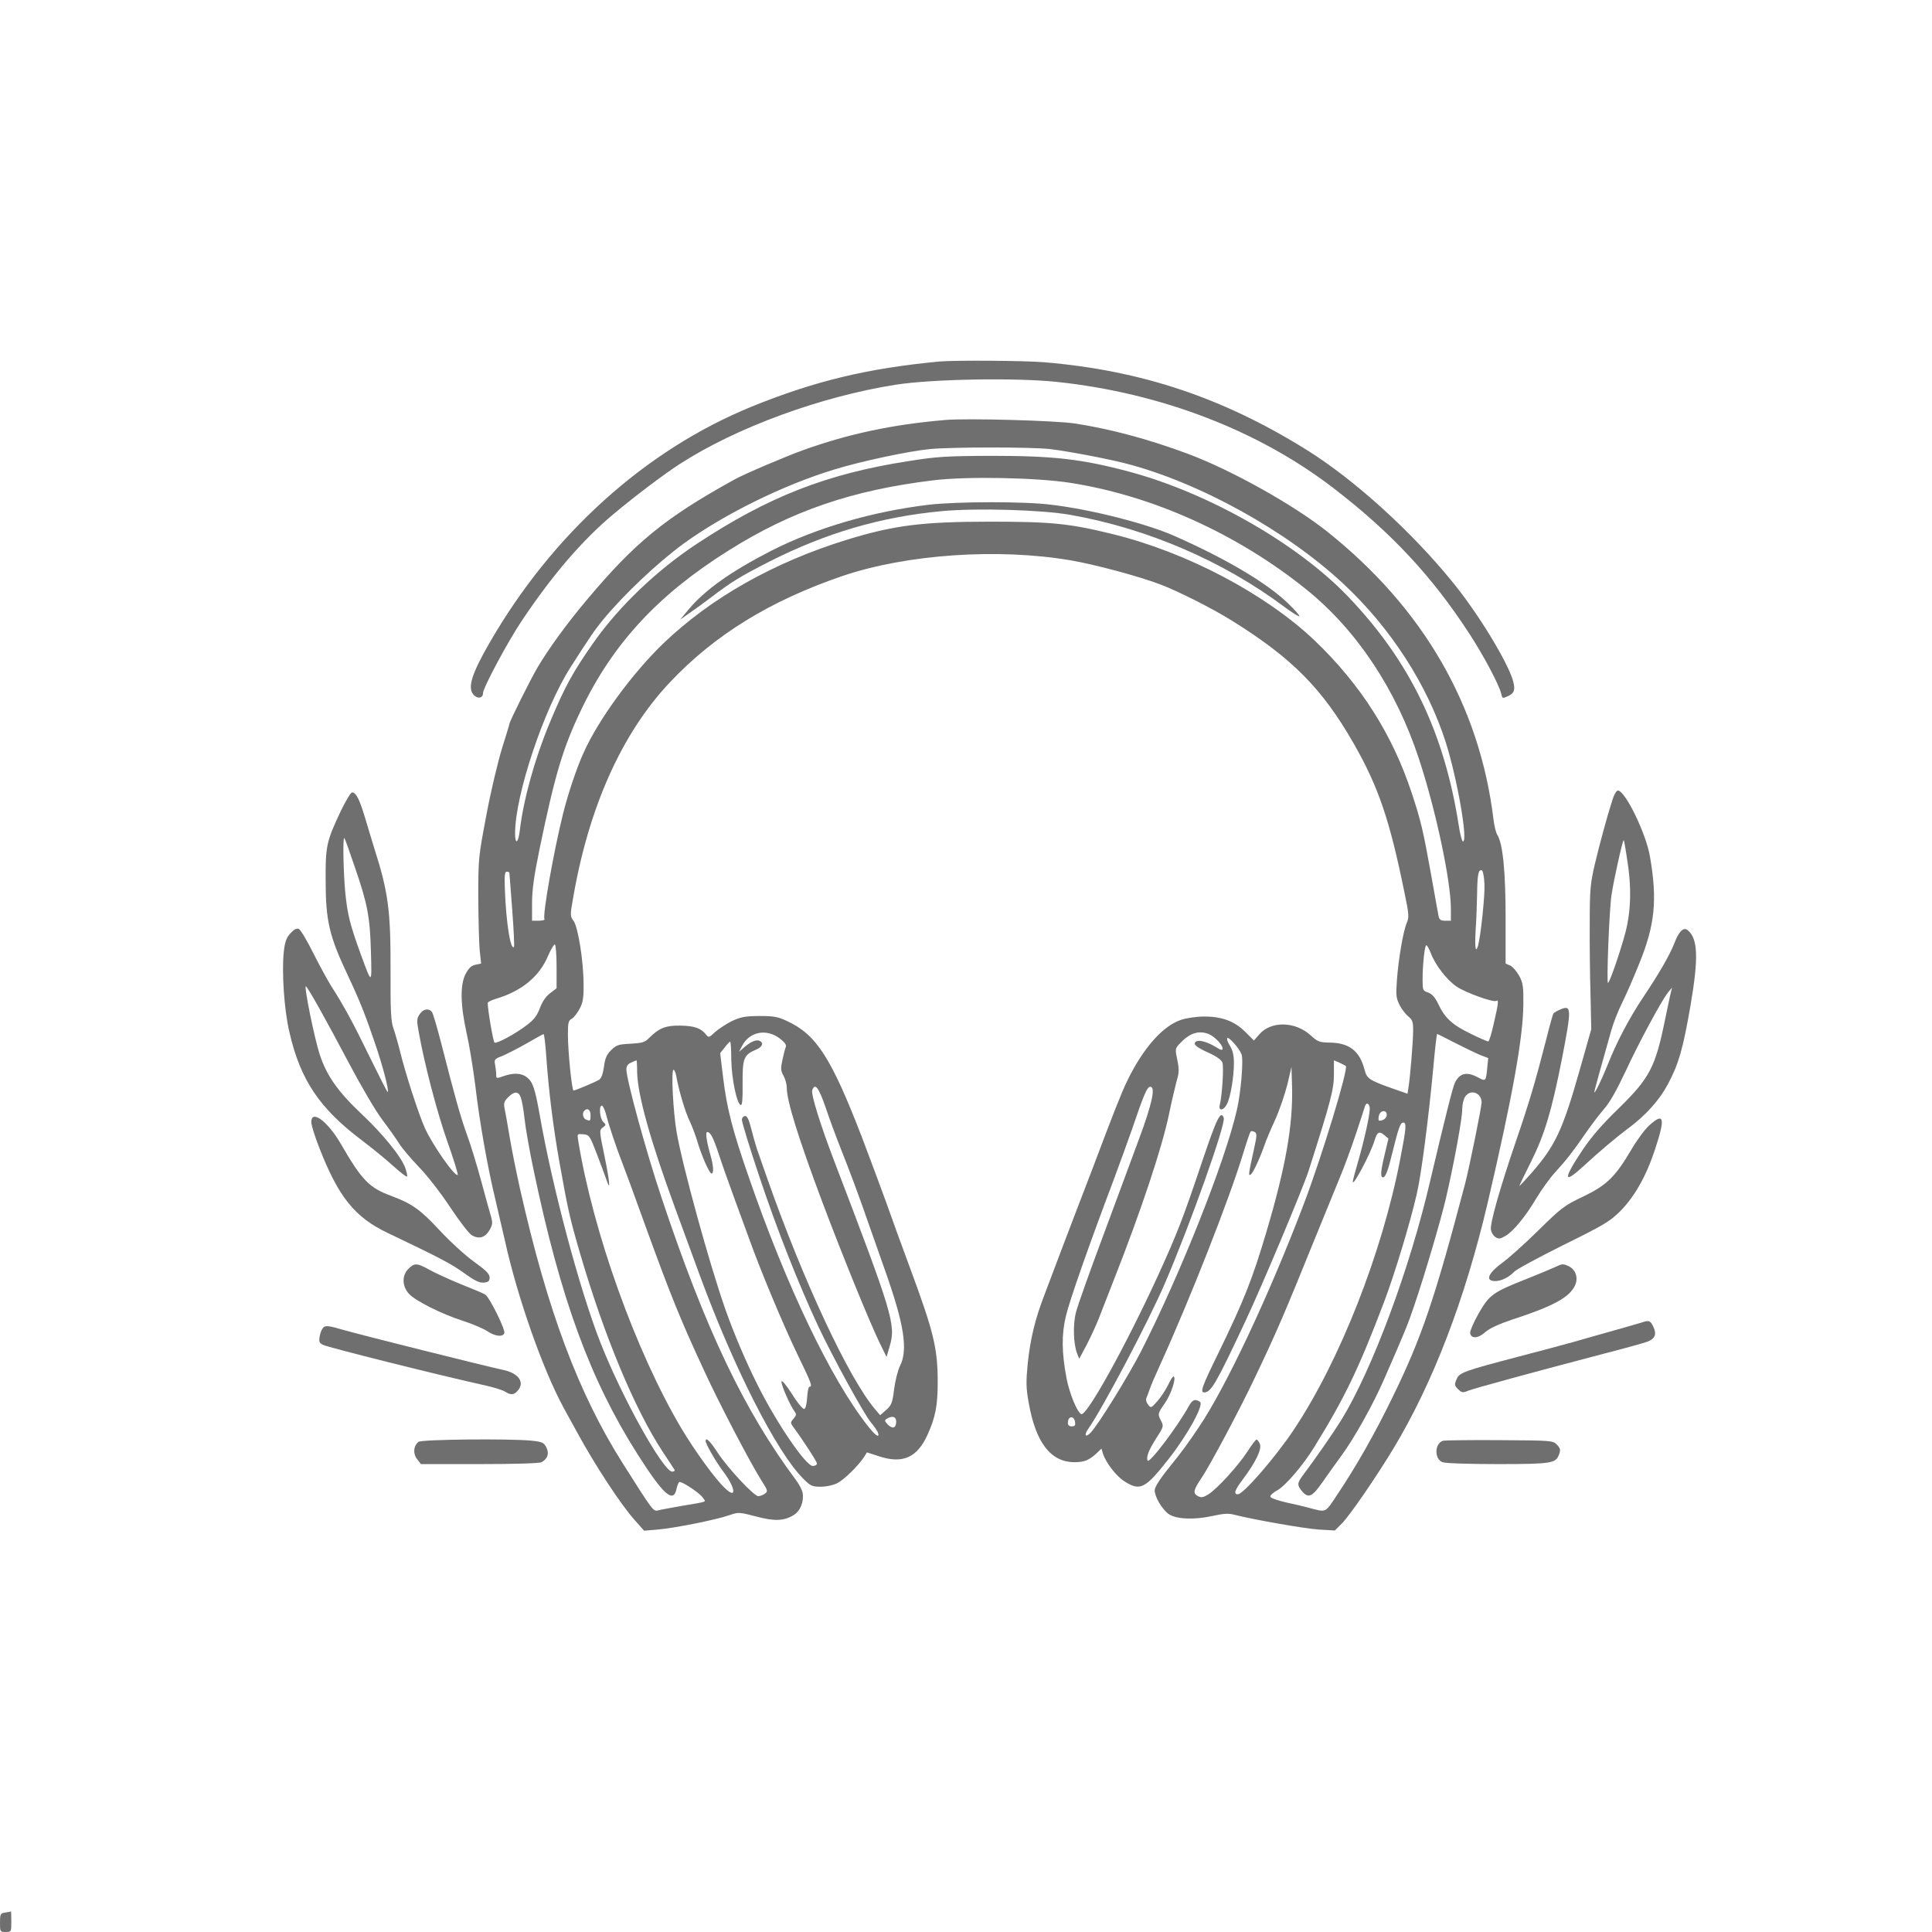 <?xml version="1.0" standalone="no"?>
<!DOCTYPE svg PUBLIC "-//W3C//DTD SVG 20010904//EN"
 "http://www.w3.org/TR/2001/REC-SVG-20010904/DTD/svg10.dtd">
<svg version="1.0" xmlns="http://www.w3.org/2000/svg"
 width="1024pt" height="1024pt" viewBox="0 0 1024 1024"
 preserveAspectRatio="xMidYMid meet">

<g transform="translate(0,1024) scale(0.1,-0.1)"
fill="#6F6F6F" stroke="none">
<path d="M4980 8324 c-381 -36 -661 -103 -998 -240 -562 -230 -1056 -675
-1389 -1254 -92 -160 -115 -233 -85 -270 21 -26 52 -22 52 6 0 28 132 275 209
389 161 240 318 422 480 558 113 95 269 213 356 269 299 193 748 357 1143 419
193 30 632 38 852 15 552 -58 1072 -258 1470 -565 303 -233 520 -465 718 -770
74 -113 155 -266 168 -315 7 -30 6 -29 38 -15 32 15 38 33 26 78 -26 98 -185
359 -318 522 -219 271 -523 546 -774 703 -447 279 -880 423 -1394 466 -109 9
-471 11 -554 4z"/>
<path d="M5010 8014 c-281 -24 -514 -74 -751 -159 -92 -33 -318 -129 -367
-157 -368 -203 -527 -334 -783 -639 -109 -130 -200 -256 -259 -355 -39 -66
-150 -289 -150 -301 0 -3 -18 -62 -40 -132 -21 -69 -59 -227 -82 -351 -42
-222 -43 -228 -43 -440 1 -118 4 -245 8 -281 l7 -66 -29 -6 c-23 -5 -36 -17
-53 -49 -30 -57 -28 -164 5 -313 14 -60 35 -189 47 -285 22 -189 66 -435 105
-595 13 -55 36 -154 51 -220 66 -299 200 -681 310 -884 20 -36 52 -95 72 -131
93 -172 236 -390 308 -469 l48 -54 71 6 c87 7 307 51 377 75 52 18 54 18 143
-5 100 -27 150 -25 202 7 35 21 55 72 47 118 -3 15 -18 45 -35 67 -274 368
-478 794 -712 1495 -81 241 -187 628 -187 682 0 17 8 29 25 36 14 7 27 12 29
12 1 0 3 -28 3 -62 2 -120 70 -364 202 -723 28 -77 88 -239 132 -360 181 -490
405 -931 546 -1072 39 -39 47 -43 93 -43 30 0 66 8 88 19 37 19 112 93 142
139 l15 24 68 -22 c122 -39 198 -5 252 113 43 94 55 156 55 281 0 180 -21 266
-145 601 -41 110 -99 270 -129 355 -31 85 -89 241 -129 346 -162 419 -240 540
-395 612 -49 23 -70 27 -148 27 -78 -1 -98 -5 -147 -28 -31 -16 -70 -42 -88
-58 -32 -30 -33 -30 -48 -11 -27 33 -62 45 -136 46 -77 1 -111 -13 -161 -62
-26 -27 -37 -30 -102 -34 -65 -3 -75 -7 -103 -34 -24 -24 -32 -43 -38 -89 -6
-40 -14 -61 -27 -69 -23 -13 -125 -56 -134 -56 -9 0 -30 207 -30 298 0 61 3
73 20 82 11 6 30 30 42 53 18 34 22 58 21 132 0 119 -29 301 -53 334 -18 24
-18 32 -5 106 82 490 259 887 516 1159 238 252 531 432 914 563 339 115 823
149 1210 83 124 -21 360 -84 473 -127 92 -34 282 -130 382 -193 318 -198 478
-359 645 -651 131 -229 191 -406 269 -790 24 -115 25 -130 12 -161 -19 -45
-44 -192 -52 -303 -6 -80 -4 -95 14 -132 12 -23 33 -50 47 -61 21 -17 25 -28
25 -73 0 -57 -16 -252 -25 -305 l-5 -31 -80 28 c-124 44 -136 52 -148 101 -26
98 -81 141 -185 142 -54 1 -62 4 -100 38 -81 75 -211 78 -273 5 l-28 -32 -46
46 c-57 57 -125 82 -221 81 -38 0 -90 -8 -118 -17 -98 -32 -203 -151 -287
-325 -29 -59 -77 -181 -180 -455 -36 -93 -78 -204 -94 -245 -16 -41 -52 -136
-80 -210 -28 -74 -66 -175 -85 -225 -48 -124 -74 -230 -88 -363 -9 -96 -9
-128 5 -205 37 -213 117 -317 243 -317 51 0 77 10 117 47 l26 25 7 -24 c15
-49 71 -122 114 -149 84 -54 111 -40 235 118 100 127 189 288 166 303 -26 17
-40 11 -58 -21 -60 -110 -213 -312 -220 -290 -7 21 7 56 47 119 38 58 39 63
26 89 -20 38 -20 40 20 97 33 49 60 132 46 140 -4 3 -17 -17 -30 -45 -13 -27
-39 -66 -57 -86 -33 -37 -34 -37 -49 -18 -9 11 -13 26 -9 35 4 8 11 29 17 45
5 17 32 79 59 138 160 353 363 871 435 1107 19 63 38 118 41 122 4 4 14 3 22
-2 13 -8 12 -19 -4 -92 -29 -131 -30 -142 -18 -134 13 8 45 76 72 151 9 28 36
91 59 141 23 51 51 134 64 185 l22 94 3 -100 c6 -205 -33 -428 -136 -775 -75
-253 -120 -366 -259 -651 -84 -172 -93 -199 -70 -199 36 0 64 49 219 380 89
189 304 702 334 795 118 370 134 431 134 512 l0 73 28 -12 c15 -7 31 -15 35
-18 15 -13 -127 -481 -224 -735 -180 -474 -410 -964 -552 -1175 -67 -100 -89
-129 -161 -219 -51 -63 -76 -104 -76 -120 0 -34 38 -99 73 -125 38 -28 135
-33 233 -11 60 13 85 15 118 6 103 -26 369 -73 446 -78 l85 -5 37 37 c42 42
184 249 275 400 208 346 378 788 498 1300 132 566 187 872 189 1050 1 97 -2
115 -22 153 -13 23 -34 48 -47 54 l-25 11 0 242 c0 248 -15 395 -44 440 -7 11
-16 47 -20 80 -73 604 -371 1120 -881 1527 -180 143 -509 327 -740 413 -207
77 -404 130 -595 160 -101 16 -576 29 -690 19z m554 -154 c92 -11 295 -49 401
-76 389 -100 853 -356 1156 -639 250 -233 445 -536 542 -840 61 -193 119 -525
91 -525 -5 0 -15 37 -22 83 -77 495 -258 871 -586 1214 -268 281 -742 551
-1161 663 -251 67 -401 84 -730 84 -241 -1 -289 -4 -440 -28 -432 -67 -742
-188 -1121 -438 -211 -139 -410 -329 -544 -518 -113 -160 -157 -240 -238 -435
-78 -187 -138 -405 -157 -567 -8 -68 -25 -77 -25 -15 0 203 153 661 295 882
101 158 127 196 171 250 112 135 284 298 425 402 214 156 527 311 799 394 139
43 395 98 510 109 116 11 534 11 634 0z m108 -179 c438 -68 889 -272 1254
-567 265 -214 474 -529 594 -894 90 -272 170 -649 170 -797 l0 -63 -30 0 c-23
0 -31 5 -35 23 -2 12 -21 112 -40 222 -42 233 -53 282 -102 430 -102 311 -271
577 -516 811 -259 246 -677 467 -1069 563 -228 56 -323 66 -648 66 -362 0
-512 -19 -762 -96 -388 -120 -719 -307 -972 -549 -164 -158 -344 -403 -423
-580 -36 -79 -80 -210 -108 -320 -49 -196 -111 -543 -99 -562 3 -4 -11 -8 -30
-8 l-36 0 0 93 c0 70 10 142 40 288 81 392 124 536 220 736 168 352 409 612
783 846 332 209 654 319 1082 371 176 22 546 15 727 -13z m2196 -2127 c3 -60
-20 -276 -34 -326 -13 -45 -18 -9 -13 79 4 54 7 142 8 195 1 103 7 131 25 125
6 -2 12 -33 14 -73z m-5168 59 c0 -5 7 -93 15 -197 8 -105 12 -192 9 -195 -18
-18 -41 124 -48 302 -3 77 -1 97 10 97 8 0 14 -3 14 -7z m250 -497 l0 -114
-34 -26 c-23 -17 -41 -44 -54 -78 -15 -40 -31 -62 -68 -90 -61 -47 -161 -101
-173 -94 -7 5 -36 174 -36 210 0 5 18 14 40 21 139 41 233 118 279 227 16 37
33 65 37 62 5 -3 9 -56 9 -118z m4634 71 c24 -63 84 -140 136 -176 49 -33 195
-85 210 -76 14 9 13 -9 -12 -117 -12 -54 -25 -98 -30 -98 -5 0 -47 18 -93 41
-96 46 -137 83 -171 156 -18 37 -33 54 -54 62 -29 10 -30 13 -30 69 0 80 11
182 20 182 4 0 15 -19 24 -43z m-3450 -452 c25 -19 35 -33 31 -44 -4 -9 -12
-40 -18 -69 -10 -46 -9 -58 6 -84 9 -16 17 -45 17 -63 0 -69 60 -263 188 -605
106 -281 245 -624 305 -749 l36 -73 17 58 c33 113 15 171 -294 979 -73 191
-124 354 -117 376 14 42 34 16 70 -88 20 -60 56 -157 80 -218 53 -133 94 -244
145 -390 21 -60 64 -182 95 -270 98 -278 118 -411 75 -495 -11 -22 -25 -77
-31 -123 -9 -73 -14 -85 -42 -110 l-32 -28 -28 33 c-139 164 -381 683 -569
1218 -22 63 -47 135 -56 160 -8 24 -22 74 -31 110 -11 44 -21 65 -31 65 -8 0
-16 -8 -18 -17 -2 -10 40 -147 93 -305 95 -285 208 -570 312 -793 76 -162 242
-465 279 -509 17 -20 33 -44 37 -53 12 -34 -13 -18 -54 35 -195 247 -432 742
-632 1323 -85 245 -114 358 -134 520 l-16 132 24 30 c13 17 26 31 29 31 3 1 6
-43 6 -97 2 -100 29 -232 50 -239 8 -3 11 32 10 115 -1 133 6 151 72 179 34
14 42 37 16 47 -18 7 -48 -7 -83 -38 l-24 -21 16 31 c39 76 130 94 201 39z
m2271 25 c31 -12 75 -57 75 -77 0 -11 -8 -10 -35 7 -44 27 -89 40 -105 30 -20
-13 -3 -29 66 -60 42 -19 67 -37 73 -52 8 -22 -1 -171 -14 -225 -8 -33 21 -30
38 5 19 36 37 144 37 217 0 41 -6 67 -21 92 -12 19 -18 37 -14 41 8 8 62 -53
75 -85 12 -28 -3 -206 -25 -299 -64 -276 -299 -867 -506 -1274 -67 -131 -230
-395 -269 -434 -27 -28 -36 -13 -12 21 76 108 320 570 407 773 135 314 323
844 311 875 -16 42 -36 1 -115 -233 -102 -304 -132 -380 -233 -602 -173 -377
-381 -752 -408 -735 -23 14 -62 112 -77 189 -26 137 -27 232 -4 329 19 82 123
378 253 722 33 88 77 210 98 270 64 188 80 225 97 225 29 0 9 -91 -60 -277
-36 -98 -123 -331 -192 -518 -70 -187 -134 -367 -142 -400 -17 -64 -14 -169 6
-219 l11 -28 39 73 c21 41 50 103 64 139 14 36 51 130 82 210 145 369 252 692
290 870 14 69 33 149 41 179 14 46 14 63 4 113 -12 56 -12 60 11 85 53 57 100
73 154 53z m-3511 -102 c14 -200 37 -386 72 -583 44 -246 54 -292 109 -480
129 -441 291 -828 439 -1052 30 -46 58 -87 61 -93 3 -5 -2 -10 -12 -10 -48 1
-266 392 -381 685 -109 277 -255 823 -322 1209 -25 139 -36 171 -67 196 -29
23 -72 25 -125 6 -37 -13 -38 -13 -38 9 0 12 -3 36 -6 52 -5 27 -3 31 38 46
23 10 81 39 128 66 47 27 88 50 91 50 3 1 9 -45 13 -101z m4819 54 c51 -26
111 -55 133 -64 l42 -16 -5 -48 c-7 -76 -8 -77 -50 -54 -59 31 -95 23 -121
-27 -11 -20 -55 -196 -132 -523 -108 -465 -306 -997 -470 -1265 -39 -63 -137
-205 -204 -294 -32 -43 -32 -53 -3 -87 32 -37 53 -27 107 51 25 36 70 99 100
140 67 91 167 269 227 407 108 247 125 288 157 383 59 173 142 456 170 575 44
190 86 421 86 470 0 25 7 56 16 68 28 41 85 21 87 -30 0 -24 -65 -345 -88
-433 -161 -611 -230 -815 -384 -1130 -92 -190 -195 -371 -294 -518 -65 -98
-55 -94 -152 -68 -22 6 -76 19 -119 28 -44 10 -81 23 -83 30 -2 6 14 22 37 34
44 25 136 132 195 228 163 263 238 420 370 768 55 144 138 417 174 574 24 101
62 397 87 662 9 103 19 187 21 187 2 0 45 -22 96 -48z m-4128 -179 c13 -72 47
-188 70 -234 12 -25 30 -73 40 -105 21 -74 65 -174 76 -174 13 0 11 40 -5 96
-21 73 -28 124 -18 124 17 0 31 -25 61 -115 16 -50 52 -151 79 -225 27 -74 64
-175 82 -224 62 -173 179 -453 254 -609 77 -159 84 -177 66 -177 -5 0 -10 -26
-12 -57 -2 -34 -8 -58 -15 -61 -7 -2 -36 32 -65 79 -31 48 -54 76 -56 67 -3
-16 45 -127 70 -160 10 -14 9 -20 -6 -37 -16 -18 -17 -23 -5 -39 55 -75 129
-189 129 -199 0 -7 -10 -13 -22 -13 -37 0 -193 229 -293 430 -60 119 -127 276
-171 402 -84 239 -225 751 -258 938 -18 106 -30 330 -16 330 5 0 12 -17 15
-37z m-825 -109 c6 -15 15 -65 20 -113 5 -47 27 -174 50 -281 142 -676 298
-1103 550 -1499 136 -214 190 -262 206 -181 4 17 10 32 14 35 11 6 108 -57
125 -83 18 -25 32 -19 -120 -45 -49 -9 -101 -18 -115 -22 -28 -7 -26 -9 -190
250 -235 372 -398 807 -544 1455 -19 85 -44 209 -55 275 -11 66 -23 134 -27
152 -5 26 -2 36 19 57 33 33 55 33 67 0z m4500 -61 c0 -36 -31 -174 -64 -287
-14 -48 -26 -93 -26 -99 0 -30 95 150 115 217 14 47 25 53 53 29 l21 -18 -19
-80 c-22 -91 -25 -125 -10 -125 14 0 27 36 51 135 31 125 41 155 56 155 19 0
17 -26 -16 -196 -96 -497 -321 -1069 -565 -1434 -97 -145 -266 -340 -295 -340
-24 0 -17 21 24 76 71 94 105 165 92 192 -5 12 -13 22 -17 22 -4 0 -26 -28
-48 -63 -50 -77 -161 -198 -207 -227 -27 -17 -38 -19 -55 -10 -29 15 -25 32
19 98 44 64 206 369 282 530 116 243 159 344 312 722 53 129 114 279 136 333
23 54 62 160 87 235 25 75 47 143 49 150 8 23 25 12 25 -15z m-4049 -25 c15
-60 56 -182 84 -253 13 -33 69 -184 123 -335 139 -383 188 -503 315 -777 79
-172 246 -491 304 -582 33 -52 34 -55 17 -68 -10 -7 -25 -13 -35 -13 -23 0
-161 148 -215 230 -40 62 -64 85 -64 62 0 -15 54 -109 90 -157 69 -90 77 -155
13 -93 -53 49 -161 199 -232 318 -242 409 -468 1040 -547 1528 -5 33 -4 33 28
30 31 -3 34 -7 71 -103 21 -55 44 -118 52 -140 22 -67 17 -8 -12 132 -27 130
-27 133 -8 147 18 13 18 15 2 30 -18 18 -24 86 -7 86 5 0 14 -19 21 -42z m-81
-8 c0 -32 -1 -33 -24 -24 -16 6 -22 35 -9 47 16 17 33 5 33 -23z m4220 1 c0
-17 -18 -31 -39 -31 -5 0 -6 11 -3 25 5 30 42 36 42 6z m-2600 -1625 c0 -35
-18 -42 -44 -17 -18 19 -19 23 -6 31 28 18 50 12 50 -14z m948 -4 c3 -17 -2
-22 -17 -22 -14 0 -21 6 -21 18 0 38 33 41 38 4z"/>
<path d="M4925 7565 c-297 -35 -597 -122 -837 -244 -214 -110 -351 -207 -438
-311 l-45 -54 50 35 c28 19 77 55 110 80 110 84 159 114 310 191 301 153 594
239 918 269 184 17 529 7 681 -20 407 -72 809 -245 1134 -488 40 -30 76 -52
79 -49 3 3 -25 34 -62 70 -112 107 -324 233 -595 353 -149 67 -446 143 -660
168 -142 18 -495 17 -645 0z"/>
<path d="M8547 6003 c-31 -96 -67 -231 -94 -343 -24 -104 -27 -134 -27 -310
-1 -107 1 -278 4 -380 l4 -185 -58 -205 c-93 -329 -131 -410 -256 -554 -36
-41 -66 -73 -67 -72 -1 1 27 60 63 131 71 143 108 266 163 545 51 264 51 285
-8 260 -17 -7 -34 -17 -38 -22 -3 -6 -21 -69 -39 -142 -54 -211 -88 -328 -163
-546 -83 -244 -133 -421 -129 -457 2 -14 12 -32 23 -39 18 -12 25 -11 52 4 42
23 108 103 166 201 27 45 72 108 101 139 59 65 93 108 161 207 27 39 69 95 95
125 32 36 70 104 115 200 71 153 192 378 226 420 l21 25 -6 -25 c-4 -14 -17
-79 -31 -145 -51 -250 -81 -308 -242 -466 -91 -88 -147 -153 -195 -224 -106
-159 -103 -186 9 -82 76 70 168 148 227 192 99 73 171 153 218 242 56 106 78
183 118 413 43 252 40 355 -15 400 -22 18 -47 -7 -70 -68 -23 -60 -80 -160
-166 -288 -73 -109 -142 -240 -189 -360 -31 -77 -69 -155 -70 -143 0 7 40 151
90 327 11 40 38 108 59 150 21 42 61 134 89 204 84 206 97 338 57 569 -21 122
-131 349 -170 349 -7 0 -20 -21 -28 -47z m77 -316 c24 -147 21 -274 -9 -390
-25 -94 -80 -256 -92 -267 -9 -8 6 382 18 464 10 72 60 298 65 293 2 -1 10
-46 18 -100z"/>
<path d="M1807 5943 c-77 -163 -82 -187 -81 -368 0 -217 19 -297 120 -510 61
-130 90 -203 140 -350 42 -122 77 -255 69 -263 -2 -2 -44 81 -95 185 -88 181
-136 270 -206 379 -18 29 -60 106 -94 173 -33 67 -68 125 -77 128 -11 4 -26
-4 -44 -24 -22 -25 -29 -45 -35 -99 -11 -109 2 -307 30 -425 58 -254 161 -406
388 -576 51 -39 124 -98 161 -132 38 -34 71 -60 74 -57 3 2 -1 22 -8 43 -19
58 -116 179 -233 289 -123 116 -184 202 -220 311 -30 89 -88 379 -74 365 16
-16 105 -175 228 -408 64 -121 143 -256 177 -300 33 -43 72 -99 88 -124 15
-25 63 -81 105 -125 44 -45 117 -139 167 -215 49 -74 101 -141 115 -148 38
-21 69 -11 92 27 17 30 18 39 8 75 -7 22 -30 107 -52 188 -22 81 -55 190 -74
241 -35 96 -66 208 -137 486 -22 85 -44 161 -50 168 -18 21 -47 15 -65 -13
-15 -22 -16 -33 -5 -92 31 -175 99 -433 153 -585 33 -93 57 -171 54 -174 -13
-14 -135 160 -175 250 -32 72 -101 283 -130 402 -11 44 -27 100 -36 125 -13
37 -16 92 -15 307 1 316 -12 414 -85 643 -13 41 -35 116 -50 165 -29 98 -48
135 -69 135 -7 0 -33 -44 -59 -97z m72 -294 c69 -200 82 -267 87 -454 5 -177
6 -176 -55 -10 -56 155 -69 206 -81 324 -10 106 -14 298 -5 289 3 -2 27 -69
54 -149z"/>
<path d="M1650 4293 c0 -16 18 -75 41 -133 102 -263 188 -371 364 -455 275
-131 336 -163 404 -212 58 -42 82 -53 105 -51 25 2 31 8 31 27 0 19 -18 37
-82 83 -45 32 -126 106 -182 166 -104 112 -147 142 -256 183 -119 44 -156 82
-269 277 -70 120 -156 183 -156 115z"/>
<path d="M8740 4274 c-22 -20 -65 -78 -94 -128 -85 -144 -130 -188 -255 -248
-99 -47 -115 -59 -236 -178 -71 -70 -156 -146 -187 -169 -82 -59 -99 -101 -42
-101 31 0 73 21 99 49 10 12 127 75 259 141 215 106 247 125 301 178 78 78
140 187 187 330 56 169 48 199 -32 126z"/>
<path d="M2165 3515 c-36 -35 -34 -93 3 -133 36 -38 169 -105 286 -143 50 -16
108 -41 128 -54 41 -28 83 -33 91 -11 7 18 -80 194 -102 205 -9 6 -69 31 -132
56 -63 26 -137 60 -165 76 -63 35 -78 36 -109 4z"/>
<path d="M8235 3521 c-22 -10 -87 -37 -145 -60 -179 -71 -196 -84 -252 -181
-27 -47 -47 -94 -46 -105 5 -32 42 -30 81 5 23 20 71 42 139 65 219 71 305
118 335 180 20 41 5 86 -33 104 -32 14 -31 14 -79 -8z"/>
<path d="M8700 3230 c-14 -4 -81 -24 -150 -43 -69 -19 -165 -47 -215 -61 -49
-14 -178 -48 -285 -76 -293 -77 -316 -85 -330 -121 -12 -27 -11 -33 8 -52 20
-19 25 -20 54 -8 33 13 341 97 718 196 113 29 217 58 232 64 40 15 50 40 31
79 -16 33 -22 36 -63 22z"/>
<path d="M1716 3206 c-8 -6 -18 -27 -21 -46 -6 -31 -3 -38 17 -48 28 -14 615
-161 868 -217 41 -10 85 -23 97 -31 30 -19 47 -18 66 4 41 45 6 95 -80 112
-89 19 -757 186 -850 213 -63 19 -86 22 -97 13z"/>
<path d="M2218 2598 c-27 -22 -30 -63 -7 -92 l20 -26 310 0 c193 0 318 4 329
10 33 18 42 46 26 78 -13 26 -22 30 -77 36 -118 12 -584 7 -601 -6z"/>
<path d="M7649 2604 c-46 -14 -48 -97 -3 -114 14 -6 145 -10 292 -10 289 0
309 4 326 53 8 23 6 31 -12 50 -22 22 -27 22 -305 24 -155 1 -289 -1 -298 -3z"/>
<path d="M27 103 c-25 -4 -27 -8 -27 -54 0 -48 1 -49 30 -49 30 0 30 1 30 55
0 30 -1 54 -2 54 -2 -1 -15 -4 -31 -6z"/>
</g>
</svg>
